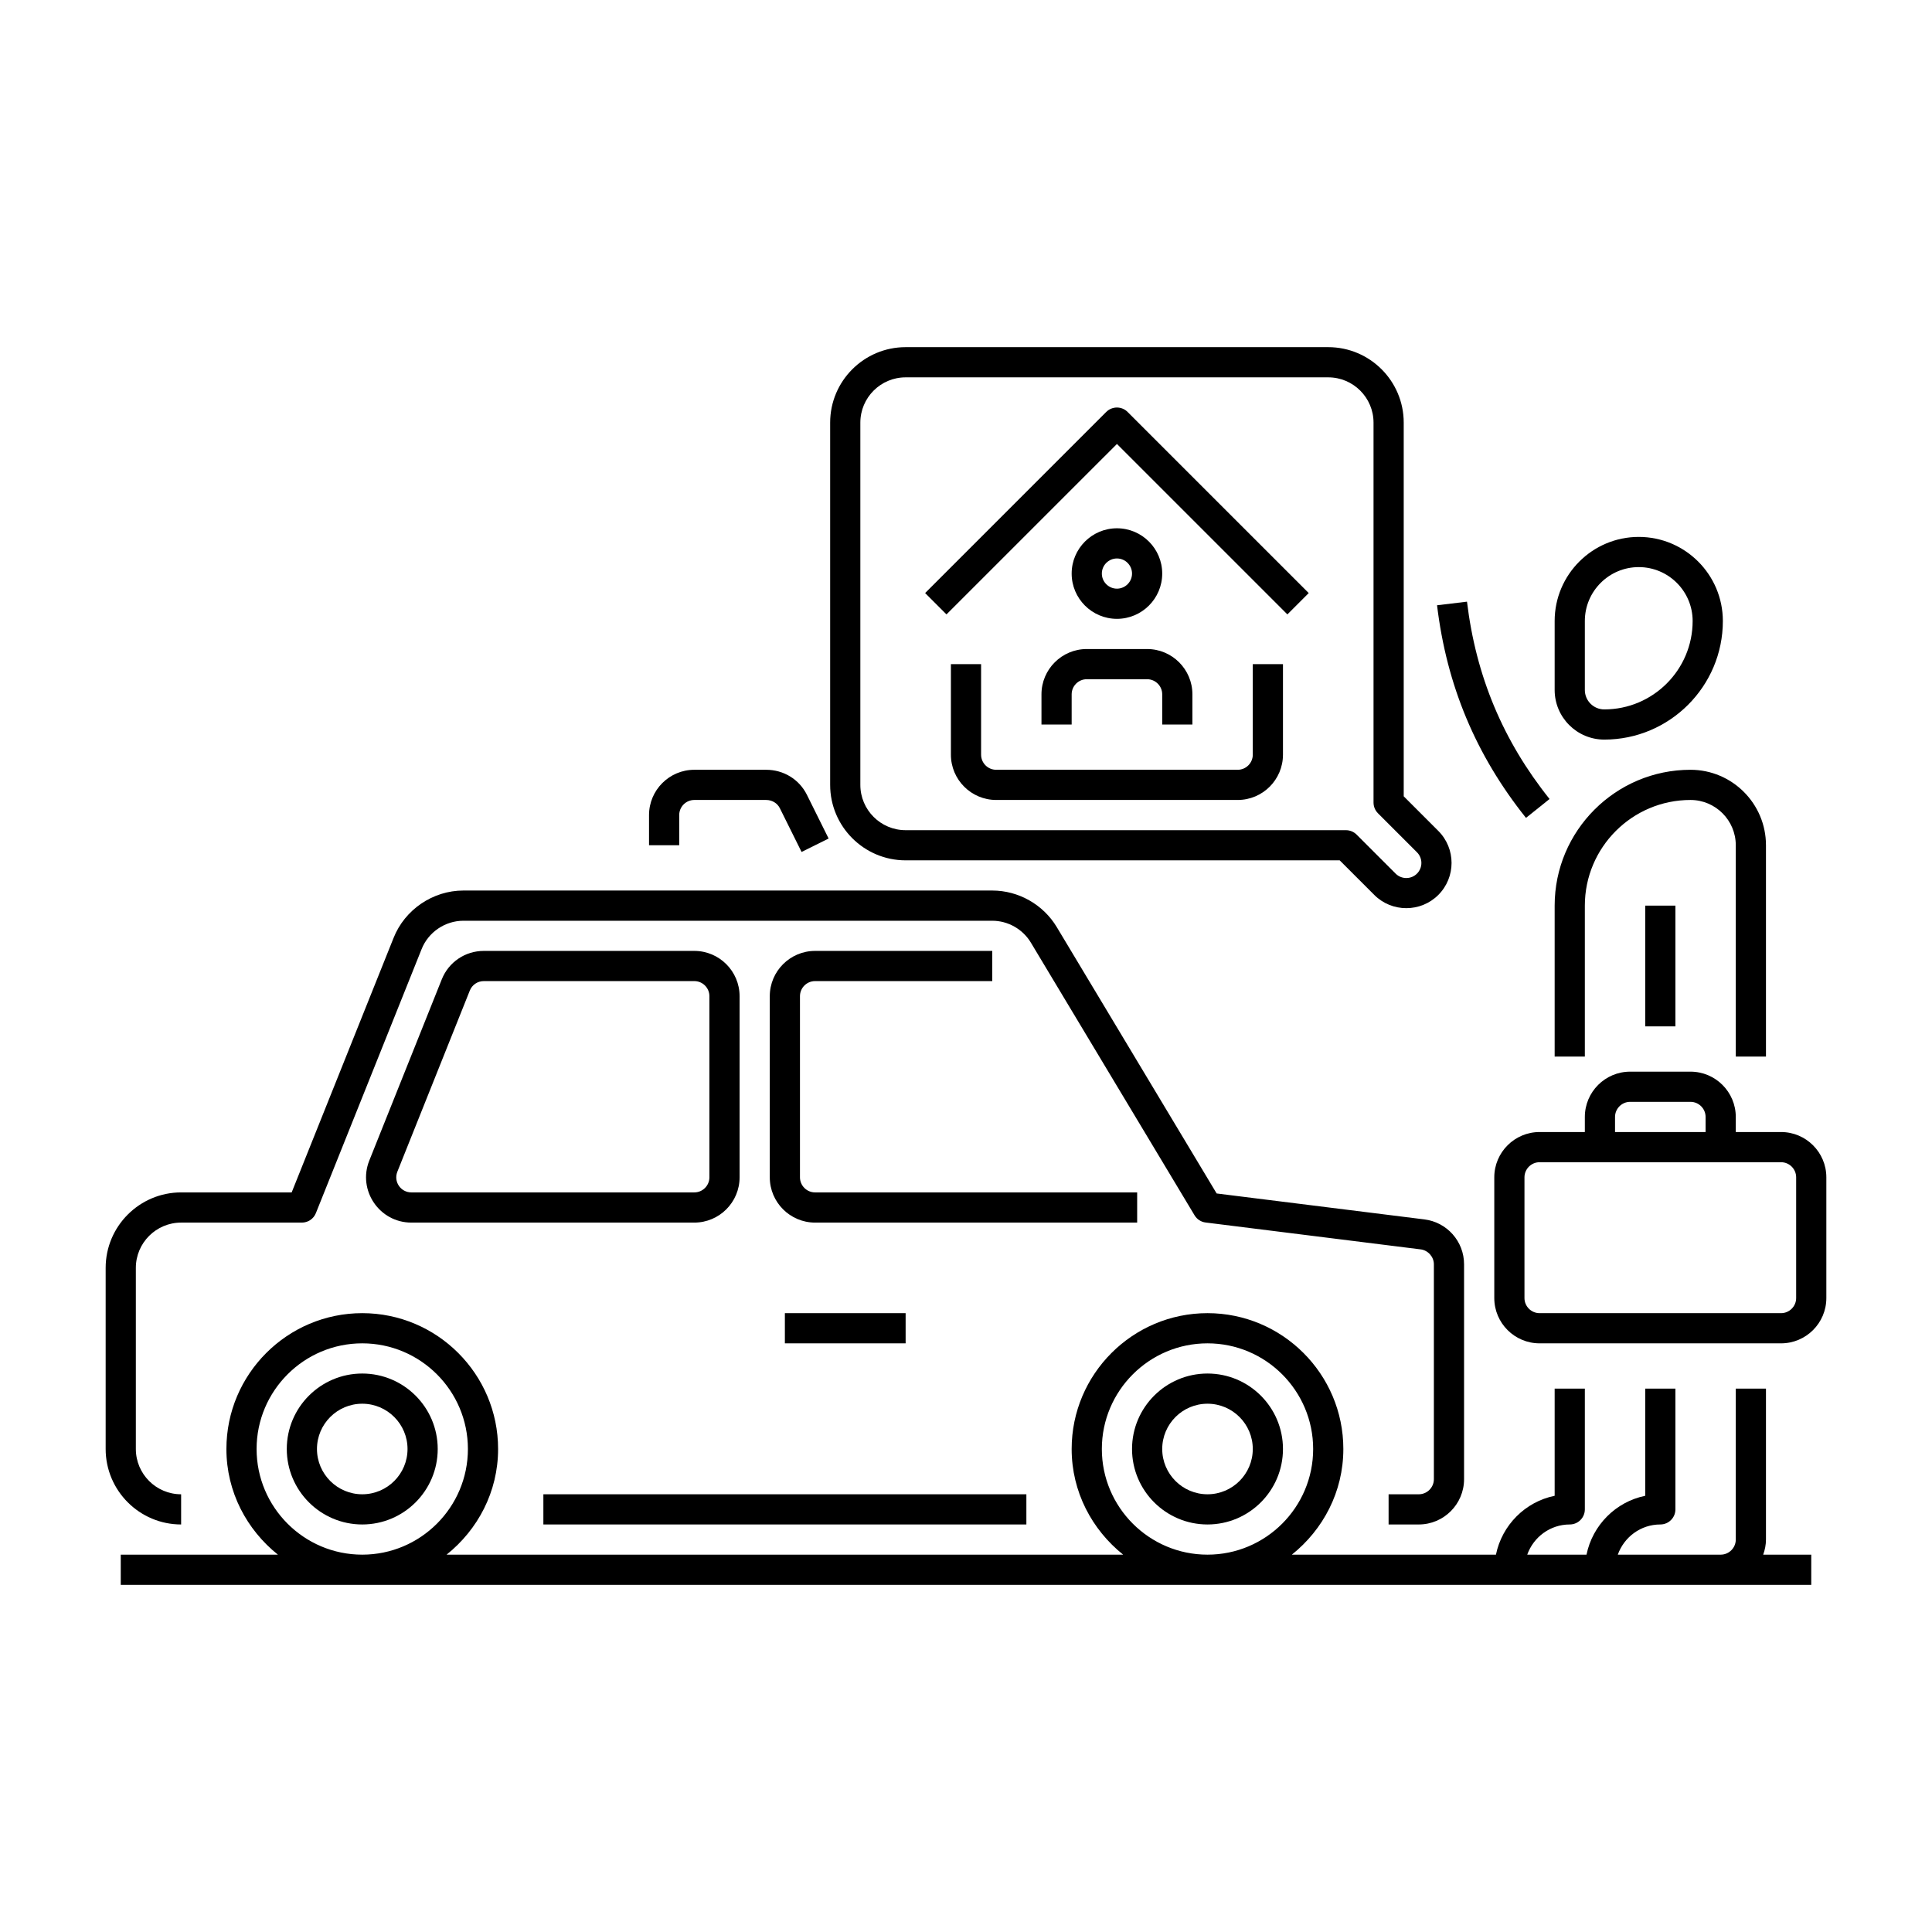 <?xml version="1.0" encoding="utf-8"?>
<!-- Generator: Adobe Illustrator 24.0.0, SVG Export Plug-In . SVG Version: 6.00 Build 0)  -->
<svg version="1.1" xmlns="http://www.w3.org/2000/svg" xmlns:xlink="http://www.w3.org/1999/xlink" x="0px" y="0px"
	 viewBox="0 0 64 64" enable-background="new 0 0 64 64" xml:space="preserve">
<g id="Grids" display="none">
	<g display="inline">
		<path fill="#FF0000" d="M51.9,4.1v55.8H12.1V4.1H51.9 M52,4H12v56h40V4L52,4z"/>
	</g>
	<g display="inline">
		<path fill="#4600F0" d="M59.9,12.1v39.8H4.1V12.1H59.9 M60,12H4v40h56V12L60,12z"/>
	</g>
	<g display="inline">
		<path fill="#F0C800" d="M55.9,8.1v47.8H8.1V8.1H55.9 M56,8H8v48h48V8L56,8z"/>
	</g>
	<g display="inline">
		<path fill="#00F096" d="M32,6.1c14.281,0,25.9,11.619,25.9,25.9S46.281,57.9,32,57.9S6.1,46.281,6.1,32S17.719,6.1,32,6.1 M32,6
			C17.641,6,6,17.641,6,32s11.641,26,26,26s26-11.641,26-26S46.359,6,32,6L32,6z"/>
	</g>
</g>
<g id="Captions">
	<g>
	</g>
</g>
<g id="Icons">
	<g>
		<path d="M51.331,26.468c-1.543-1.931-2.438-4.069-2.735-6.537l-0.992,0.119c0.32,2.658,1.284,4.962,2.946,7.043L51.331,26.468z"/>
		<path d="M41.5,25c0,0.275-0.225,0.5-0.5,0.5h-8c-0.276,0-0.5-0.225-0.5-0.5v-3h-1v3c0,0.827,0.673,1.5,1.5,1.5h8
			c0.827,0,1.5-0.673,1.5-1.5v-3h-1V25z"/>
		<path d="M34.5,23v1h1v-1c0-0.275,0.225-0.5,0.5-0.5h2c0.275,0,0.5,0.225,0.5,0.5v1h1v-1c0-0.827-0.673-1.5-1.5-1.5h-2
			C35.173,21.5,34.5,22.173,34.5,23z"/>
		<path d="M38.5,19c0-0.827-0.673-1.5-1.5-1.5s-1.5,0.673-1.5,1.5s0.673,1.5,1.5,1.5S38.5,19.827,38.5,19z M36.5,19
			c0-0.275,0.225-0.5,0.5-0.5s0.5,0.225,0.5,0.5s-0.225,0.5-0.5,0.5S36.5,19.275,36.5,19z"/>
		<path d="M23,31.5h-6.973c-0.617,0-1.164,0.37-1.393,0.943l-2.4,6c-0.394,0.982,0.331,2.057,1.393,2.057H23
			c0.827,0,1.5-0.673,1.5-1.5v-6C24.5,32.173,23.827,31.5,23,31.5z M23.5,39c0,0.275-0.224,0.5-0.5,0.5h-9.373
			c-0.354,0-0.596-0.356-0.464-0.686l2.4-6c0.076-0.191,0.258-0.314,0.464-0.314H23c0.276,0,0.5,0.225,0.5,0.5V39z"/>
		<path d="M27,32.5h5.87v-1H27c-0.827,0-1.5,0.673-1.5,1.5v6c0,0.827,0.673,1.5,1.5,1.5h10.67v-1H27c-0.276,0-0.5-0.225-0.5-0.5v-6
			C26.5,32.725,26.724,32.5,27,32.5z"/>
		<path d="M22.5,27c0-0.275,0.224-0.5,0.5-0.5h2.38c0.195,0,0.369,0.104,0.453,0.272l0.72,1.45l0.896-0.445l-0.721-1.452
			c-0.255-0.509-0.771-0.825-1.347-0.825H23c-0.827,0-1.5,0.673-1.5,1.5v1h1V27z"/>
		<path d="M6,50.5v-1c-0.827,0-1.5-0.673-1.5-1.5v-6c0-0.827,0.673-1.5,1.5-1.5h4c0.205,0,0.388-0.124,0.464-0.314l3.501-8.742
			c0.222-0.564,0.779-0.943,1.385-0.943h17.52c0.521,0,1.012,0.278,1.281,0.728l5.42,9.029c0.079,0.132,0.214,0.221,0.367,0.239
			l7.121,0.89c0.247,0.03,0.44,0.247,0.44,0.494V49c0,0.275-0.225,0.5-0.5,0.5h-1v1h1c0.827,0,1.5-0.673,1.5-1.5v-7.12
			c0-0.757-0.567-1.396-1.318-1.486l-6.878-0.859l-5.295-8.822C34.56,29.965,33.74,29.5,32.87,29.5H15.35
			c-1.013,0-1.943,0.634-2.314,1.574L9.662,39.5H6c-1.378,0-2.5,1.121-2.5,2.5v6C3.5,49.379,4.622,50.5,6,50.5z"/>
		<rect x="18" y="49.5" width="16" height="1"/>
		<path d="M40,45.5c-1.379,0-2.5,1.121-2.5,2.5s1.121,2.5,2.5,2.5s2.5-1.121,2.5-2.5S41.379,45.5,40,45.5z M40,49.5
			c-0.827,0-1.5-0.673-1.5-1.5s0.673-1.5,1.5-1.5s1.5,0.673,1.5,1.5S40.827,49.5,40,49.5z"/>
		<path d="M12,45.5c-1.378,0-2.5,1.121-2.5,2.5s1.122,2.5,2.5,2.5s2.5-1.121,2.5-2.5S13.378,45.5,12,45.5z M12,49.5
			c-0.827,0-1.5-0.673-1.5-1.5s0.673-1.5,1.5-1.5s1.5,0.673,1.5,1.5S12.827,49.5,12,49.5z"/>
		<path d="M54.286,17.786c-1.536,0-2.786,1.249-2.786,2.785v2.286c0,0.905,0.737,1.643,1.643,1.643c2.166,0,3.929-1.763,3.929-3.929
			C57.071,19.035,55.822,17.786,54.286,17.786z M53.143,23.5c-0.354,0-0.643-0.288-0.643-0.643v-2.286
			c0-0.984,0.801-1.785,1.786-1.785c0.984,0,1.785,0.801,1.785,1.785C56.071,22.187,54.758,23.5,53.143,23.5z"/>
		<path d="M52,50.5c0.276,0,0.5-0.224,0.5-0.5v-4h-1v3.55c-0.977,0.199-1.745,0.973-1.945,1.95h-6.761
			c1.032-0.825,1.706-2.079,1.706-3.5c0-2.481-2.019-4.5-4.5-4.5s-4.5,2.019-4.5,4.5c0,1.421,0.675,2.675,1.706,3.5H14.794
			c1.032-0.825,1.706-2.079,1.706-3.5c0-2.481-2.019-4.5-4.5-4.5S7.5,45.519,7.5,48c0,1.421,0.675,2.675,1.706,3.5H4v1h56v-1h-1.592
			c0.056-0.157,0.092-0.324,0.092-0.5v-5h-1v5c0,0.275-0.225,0.5-0.5,0.5h-3.408c0.207-0.581,0.757-1,1.408-1
			c0.276,0,0.5-0.224,0.5-0.5v-4h-1v3.55c-0.977,0.199-1.745,0.973-1.945,1.95h-1.963C50.799,50.919,51.349,50.5,52,50.5z M8.5,48
			c0-1.93,1.57-3.5,3.5-3.5s3.5,1.57,3.5,3.5s-1.57,3.5-3.5,3.5S8.5,49.93,8.5,48z M36.5,48c0-1.93,1.57-3.5,3.5-3.5
			s3.5,1.57,3.5,3.5s-1.57,3.5-3.5,3.5S36.5,49.93,36.5,48z"/>
		<path d="M59,37.5h-1.5V37c0-0.827-0.673-1.5-1.5-1.5h-2c-0.827,0-1.5,0.673-1.5,1.5v0.5H51c-0.827,0-1.5,0.673-1.5,1.5v4
			c0,0.827,0.673,1.5,1.5,1.5h8c0.827,0,1.5-0.673,1.5-1.5v-4C60.5,38.173,59.827,37.5,59,37.5z M53.5,37c0-0.275,0.225-0.5,0.5-0.5
			h2c0.275,0,0.5,0.225,0.5,0.5v0.5h-3V37z M59.5,43c0,0.275-0.225,0.5-0.5,0.5h-8c-0.275,0-0.5-0.225-0.5-0.5v-4
			c0-0.275,0.225-0.5,0.5-0.5h8c0.275,0,0.5,0.225,0.5,0.5V43z"/>
		<rect x="54.5" y="30" width="1" height="4"/>
		<path d="M30,28.5h14.379l1.146,1.146c0.584,0.584,1.537,0.584,2.121,0c0.585-0.585,0.585-1.536,0-2.121L46.5,26.379V14
			c0-1.379-1.121-2.5-2.5-2.5H30c-1.378,0-2.5,1.121-2.5,2.5v12C27.5,27.379,28.622,28.5,30,28.5z M28.5,14
			c0-0.827,0.673-1.5,1.5-1.5h14c0.827,0,1.5,0.673,1.5,1.5v12.586c0,0.133,0.053,0.26,0.146,0.354l1.293,1.293
			c0.195,0.195,0.195,0.512,0,0.707s-0.512,0.195-0.707,0l-1.293-1.293c-0.094-0.094-0.221-0.146-0.354-0.146H30
			c-0.827,0-1.5-0.673-1.5-1.5V14z"/>
		<path d="M37,14.707l5.646,5.646l0.707-0.707l-6-6c-0.195-0.195-0.512-0.195-0.707,0l-6,6l0.707,0.707L37,14.707z"/>
		<rect x="26" y="43.5" width="4" height="1"/>
		<path d="M58.5,35v-7c0-1.379-1.121-2.5-2.5-2.5c-2.481,0-4.5,2.019-4.5,4.5v5h1v-5c0-1.93,1.57-3.5,3.5-3.5
			c0.827,0,1.5,0.673,1.5,1.5v7H58.5z"/>
	</g>
</g>
</svg>
